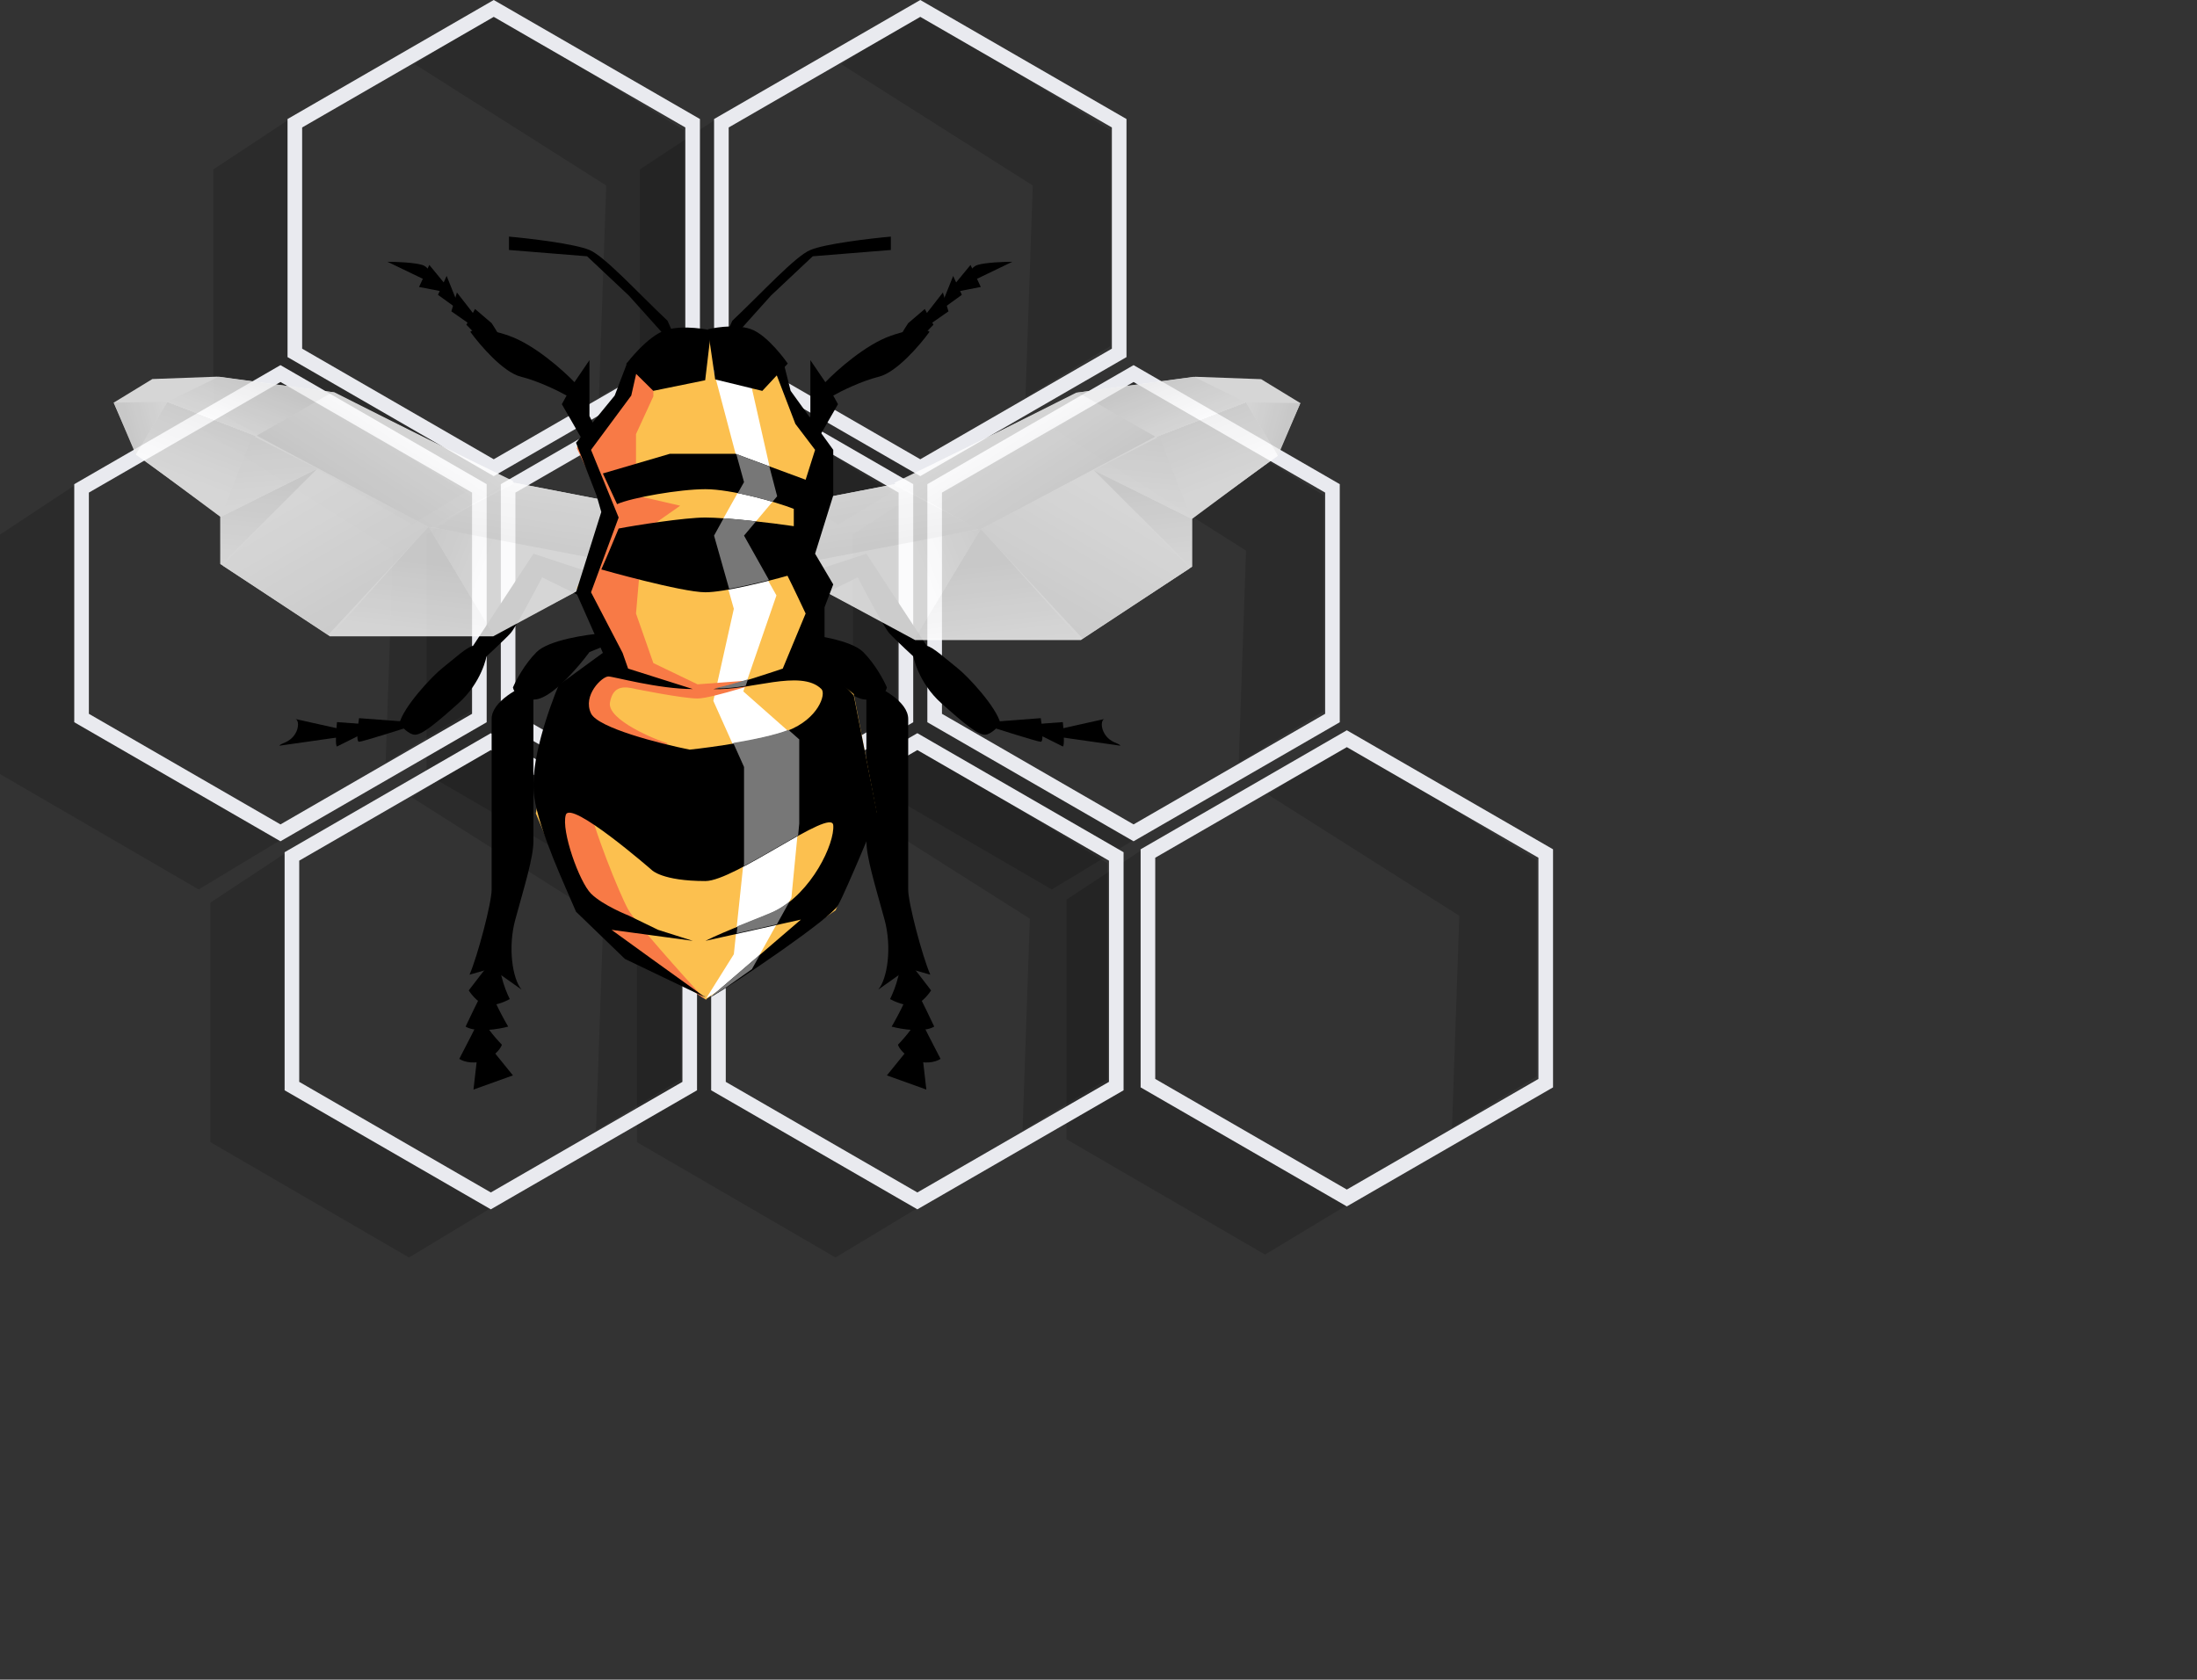 <svg width="752" height="575" viewBox="0 0 752 575" fill="none" xmlns="http://www.w3.org/2000/svg">
<rect x="0" y="0" width="752" height="575" fill="#333333" stroke="none"/>
<path d="M292 183L318.5 165.5V246L389 287L360 304.5L292 265V183Z" fill="black" fill-opacity="0.15"/>
<path d="M361 147L387.5 129.5L453 169.5V243.5L424 261L426.5 188.5L361 147Z" fill="black" fill-opacity="0.16"/>
<path d="M319.919 167.193L388 127.887L456.081 167.193V245.807L388 285.113L319.919 245.807V167.193Z" stroke="#E9EAEF" stroke-width="5"/>
<path d="M365 308L391.5 290.5V371L462 412L433 429.5L365 390V308Z" fill="black" fill-opacity="0.15"/>
<path d="M434 272L460.5 254.5L526 294.5V368.5L497 386L499.5 313.5L434 272Z" fill="black" fill-opacity="0.16"/>
<path d="M392.919 292.193L461 252.887L529.081 292.193V370.807L461 410.113L392.919 370.807V292.193Z" stroke="#E9EAEF" stroke-width="5"/>
<path d="M219 58L245.5 40.5V121L316 162L287 179.5L219 140V58Z" fill="black" fill-opacity="0.15"/>
<path d="M288 22L314.5 4.5L380 44.5V118.5L351 136L353.5 63.5L288 22Z" fill="black" fill-opacity="0.16"/>
<path d="M246.919 42.193L315 2.887L383.081 42.193V120.807L315 160.113L246.919 120.807V42.193Z" stroke="#E9EAEF" stroke-width="5"/>
<path d="M146 183L172.5 165.5V246L243 287L214 304.5L146 265V183Z" fill="black" fill-opacity="0.15"/>
<path d="M215 147L241.5 129.5L307 169.5V243.5L278 261L280.5 188.5L215 147Z" fill="black" fill-opacity="0.16"/>
<path d="M173.919 167.193L242 127.887L310.081 167.193V245.807L242 285.113L173.919 245.807V167.193Z" stroke="#E9EAEF" stroke-width="5"/>
<path d="M73 58L99.5 40.5V121L170 162L141 179.5L73 140V58Z" fill="black" fill-opacity="0.15"/>
<path d="M142 22L168.5 4.5L234 44.5V118.5L205 136L207.5 63.5L142 22Z" fill="black" fill-opacity="0.16"/>
<path d="M100.919 42.193L169 2.887L237.081 42.193V120.807L169 160.113L100.919 120.807V42.193Z" stroke="#E9EAEF" stroke-width="5"/>
<path d="M218 309L244.5 291.5V372L315 413L286 430.5L218 391V309Z" fill="black" fill-opacity="0.15"/>
<path d="M287 273L313.5 255.5L379 295.5V369.5L350 387L352.5 314.5L287 273Z" fill="black" fill-opacity="0.16"/>
<path d="M245.919 293.193L314 253.887L382.081 293.193V371.807L314 411.113L245.919 371.807V293.193Z" stroke="#E9EAEF" stroke-width="5"/>
<path d="M72 309L98.5 291.5V372L169 413L140 430.5L72 391V309Z" fill="black" fill-opacity="0.15"/>
<path d="M141 273L167.5 255.5L233 295.5V369.5L204 387L206.5 314.5L141 273Z" fill="black" fill-opacity="0.16"/>
<path d="M99.919 293.193L168 253.887L236.081 293.193V371.807L168 411.113L99.919 371.807V293.193Z" stroke="#E9EAEF" stroke-width="5"/>
<path d="M0 183L26.5 165.5V246L97 287L68 304.5L0 265V183Z" fill="black" fill-opacity="0.15"/>
<path d="M69 147L95.5 129.5L161 169.5V243.5L132 261L134.5 188.5L69 147Z" fill="black" fill-opacity="0.16"/>
<path d="M27.919 167.193L96 127.887L164.081 167.193V245.807L96 285.113L27.919 245.807V167.193Z" stroke="#E9EAEF" stroke-width="5"/>
<path d="M330.848 97.162L346.511 89.62C343.72 89.62 337.437 89.835 334.628 90.697C331.82 91.559 330.938 95.367 330.848 97.162Z" fill="black"/>
<path d="M332.198 90.697L335.708 98.24L325.987 100.125V98.24L332.198 90.697Z" fill="black"/>
<path d="M329.227 100.934L326.257 94.469L321.396 106.59L329.227 100.934Z" fill="black"/>
<path d="M324.636 106.59L322.746 100.125L313.294 112.247H316.535L324.636 106.59Z" fill="black"/>
<path d="M319.505 111.17L316.535 105.782L310.864 110.631C309.783 112.247 307.353 116.126 306.273 118.712C305.193 121.298 308.883 120.688 310.864 120.059L319.505 111.17Z" fill="black"/>
<path d="M250.642 109.823L244.7 123.292V156.694L265.765 175.011L286.829 138.376L285.208 135.413C287.909 133.887 294.822 130.457 300.872 128.948C306.921 127.44 314.914 118.084 318.155 113.594C317.345 112.786 313.564 111.924 304.922 114.941C296.281 117.958 286.379 126.793 282.508 130.834L277.377 123.292V142.417L265.765 165.852L249.291 148.074L250.102 116.557L263.874 101.203L278.187 87.734L304.922 85.579V81C297.901 81.629 282.562 83.424 277.377 85.579C272.192 87.734 260.904 100.125 250.642 109.823Z" fill="black"/>
<path d="M295.47 223.229C291.366 219.134 278.457 217.213 272.516 216.764H261.444L277.377 223.229C281.068 228.257 289.853 238.529 295.47 239.391C301.088 240.253 303.212 237.057 303.572 235.351C302.582 233.016 299.575 227.323 295.47 223.229Z" fill="black"/>
<path d="M303.572 368.151L317.075 373L314.914 354.144L303.572 368.151Z" fill="black"/>
<path d="M312.214 362.494C316.265 364.649 320.315 363.572 321.936 362.494C319.58 357.99 315.711 350.467 314.355 347.441C314.399 346.993 314.325 346.615 314.104 346.332C313.691 345.803 313.846 346.305 314.355 347.441C314.1 350.068 309.813 355.115 307.353 357.646C307.623 358.544 308.973 360.77 312.214 362.494Z" fill="black"/>
<path d="M305.193 351.45C308.523 352.348 316.103 353.605 319.775 351.45C316.805 345.165 311.026 333.241 311.674 335.827C312.322 338.412 307.623 347.32 305.193 351.45Z" fill="black"/>
<path d="M311.944 344.177C314.752 344.177 317.615 340.765 318.695 339.059C314.014 332.863 305.192 321.55 307.353 325.86C309.513 330.17 306.453 338.43 304.652 342.022C305.913 342.74 309.135 344.177 311.944 344.177Z" fill="black"/>
<path d="M310.864 331.517L318.425 333.671C315.634 327.207 310.864 309.105 310.864 304.579V285.454V246.125C310.864 240.091 301.322 235.171 296.551 233.465V287.878C296.551 293.535 299.521 302.963 302.762 314.815C305.354 324.297 303.752 335.108 300.602 338.79L310.864 331.517Z" fill="black"/>
<path d="M293.58 197.638L271.166 208.683L268.735 198.716L296.551 189.557L319.505 224.576L316.535 228.347C313.204 225.294 306.111 218.703 304.382 216.764C302.654 214.824 296.461 203.205 293.58 197.638Z" fill="black"/>
<path d="M378.107 246.125C378.102 246.127 378.096 246.128 378.091 246.129L355.152 251.244L383.508 255.284C382.968 254.296 380.077 254.388 378.107 251.244C376.763 249.098 376.846 246.418 378.091 246.129L378.107 246.125Z" fill="black"/>
<path d="M363.794 247.203C364.064 249.897 364.442 255.338 363.794 255.554L349.211 248.28L363.794 247.203Z" fill="black"/>
<path d="M356.233 253.937C357.313 253.937 356.683 248.55 356.233 245.856L334.898 247.472C341.56 249.627 355.152 253.937 356.233 253.937Z" fill="black"/>
<path d="M327.607 228.616C331.388 231.579 341.11 242.085 342.46 247.742C341.56 248.909 339.273 251.298 337.329 251.513C334.898 251.782 330.037 247.742 322.206 240.738C314.374 233.734 312.484 224.845 312.484 223.768C312.484 222.69 314.915 220.805 317.075 221.074C319.235 221.343 323.826 225.653 327.607 228.616Z" fill="black"/>
<path d="M148.292 97.162L132.628 89.62C135.419 89.62 141.702 89.835 144.511 90.697C147.319 91.559 148.202 95.367 148.292 97.162Z" fill="black"/>
<path d="M146.941 90.697L143.431 98.24L153.153 100.125V98.24L146.941 90.697Z" fill="black"/>
<path d="M149.912 100.934L152.882 94.469L157.743 106.59L149.912 100.934Z" fill="black"/>
<path d="M154.503 106.59L156.393 100.125L165.845 112.247H162.604L154.503 106.59Z" fill="black"/>
<path d="M159.634 111.17L162.604 105.782L168.275 110.631C169.356 112.247 171.786 116.126 172.866 118.712C173.947 121.298 170.256 120.688 168.275 120.059L159.634 111.17Z" fill="black"/>
<path d="M228.498 109.823L234.439 123.292V156.694L213.375 175.011L192.31 138.376L193.931 135.413C191.23 133.887 184.317 130.457 178.268 128.948C172.218 127.44 164.225 118.084 160.984 113.594C161.794 112.786 165.575 111.924 174.217 114.941C182.858 117.958 192.76 126.793 196.631 130.834L201.762 123.292V142.417L213.375 165.852L229.848 148.074L229.038 116.557L215.265 101.203L200.952 87.734L174.217 85.579V81C181.238 81.629 196.577 83.424 201.762 85.579C206.947 87.734 218.235 100.125 228.498 109.823Z" fill="black"/>
<path d="M183.669 223.229C187.774 219.134 200.682 217.213 206.623 216.764H217.695L201.762 223.229C198.072 228.257 189.286 238.529 183.669 239.391C178.052 240.253 175.927 237.057 175.567 235.351C176.557 233.016 179.564 227.323 183.669 223.229Z" fill="black"/>
<path d="M175.567 368.151L162.064 373L164.225 354.144L175.567 368.151Z" fill="black"/>
<path d="M166.925 362.494C162.874 364.649 158.824 363.572 157.203 362.494C159.559 357.99 163.428 350.467 164.784 347.441C164.74 346.993 164.814 346.615 165.035 346.332C165.448 345.803 165.293 346.305 164.784 347.441C165.039 350.068 169.326 355.115 171.786 357.646C171.516 358.544 170.166 360.77 166.925 362.494Z" fill="black"/>
<path d="M173.947 351.45C170.616 352.348 163.036 353.605 159.364 351.45C162.334 345.165 168.114 333.241 167.465 335.827C166.817 338.412 171.516 347.32 173.947 351.45Z" fill="black"/>
<path d="M167.195 344.177C164.387 344.177 161.524 340.765 160.444 339.059C165.125 332.863 173.947 321.55 171.786 325.86C169.626 330.17 172.687 338.43 174.487 342.022C173.227 342.74 170.004 344.177 167.195 344.177Z" fill="black"/>
<path d="M168.276 331.517L160.714 333.671C163.505 327.207 168.276 309.105 168.276 304.579V285.454V246.125C168.276 240.091 177.817 235.171 182.588 233.465V287.878C182.588 293.535 179.618 302.963 176.377 314.815C173.785 324.297 175.387 335.108 178.538 338.79L168.276 331.517Z" fill="black"/>
<path d="M185.559 197.638L207.973 208.683L210.404 198.716L182.588 189.557L159.634 224.576L162.604 228.347C165.935 225.294 173.028 218.703 174.757 216.764C176.485 214.824 182.678 203.205 185.559 197.638Z" fill="black"/>
<path d="M101.032 246.125C101.038 246.127 101.043 246.128 101.048 246.129L123.987 251.244L95.631 255.284C96.171 254.296 99.062 254.388 101.032 251.244C102.377 249.098 102.293 246.418 101.048 246.129L101.032 246.125Z" fill="black"/>
<path d="M115.345 247.203C115.075 249.897 114.697 255.338 115.345 255.554L129.928 248.28L115.345 247.203Z" fill="black"/>
<path d="M122.907 253.937C121.826 253.937 122.456 248.55 122.907 245.856L144.241 247.472C137.579 249.627 123.987 253.937 122.907 253.937Z" fill="black"/>
<path d="M151.532 228.616C147.751 231.579 138.029 242.085 136.679 247.742C137.579 248.909 139.866 251.298 141.81 251.513C144.241 251.782 149.102 247.742 156.933 240.738C164.765 233.734 166.655 224.845 166.655 223.768C166.655 222.69 164.225 220.805 162.064 221.074C159.904 221.343 155.313 225.653 151.532 228.616Z" fill="black"/>
<g opacity="0.8">
<path d="M176.107 165.314L217.965 173.395L214.724 193.059L168.815 217.841H112.914L75.377 193.059V176.897L46.751 155.616L38.92 137.838L52.152 129.756L74.297 128.948L114.535 134.336L176.107 165.314Z" fill="white"/>
<path d="M146.671 180.129L113.454 217.303H168.815L146.671 180.129Z" fill="url(#paint0_linear_1082_1619)"/>
<path d="M146.671 180.399L169.085 217.303L214.454 193.328L173.406 184.978L146.671 180.399Z" fill="url(#paint1_linear_1082_1619)"/>
<path d="M146.671 180.399L112.374 217.303L76.187 193.598L109.134 159.926L146.671 180.399Z" fill="url(#paint2_linear_1082_1619)"/>
<path d="M74.837 128.948L114.535 134.336L86.719 149.69L75.917 176.897L46.481 155.616L57.283 137.568L74.837 128.948Z" fill="url(#paint3_linear_1082_1619)"/>
<path d="M176.377 165.314L147.211 180.399L214.725 193.328L217.965 173.395L176.377 165.314Z" fill="url(#paint4_linear_1082_1619)"/>
<path d="M113.724 134.336L87.799 149.151L147.211 180.668L175.837 164.775L113.724 134.336Z" fill="url(#paint5_linear_1082_1619)"/>
<path d="M108.593 160.465L75.647 193.328V176.897L108.593 160.465Z" fill="url(#paint6_linear_1082_1619)"/>
<path d="M108.593 160.465L86.449 149.151L75.647 176.897L108.593 160.465Z" fill="url(#paint7_linear_1082_1619)"/>
<path d="M57.283 137.568L46.481 155.616L38.92 137.838L57.283 137.568Z" fill="url(#paint8_linear_1082_1619)"/>
</g>
<g opacity="0.8">
<path d="M305.817 165.857L263.321 174.051L266.611 193.988L313.22 219.115H369.974L408.084 193.988V177.601L437.146 156.025L445.097 137.999L431.662 129.805L409.18 128.986L368.329 134.448L305.817 165.857Z" fill="white"/>
<path d="M335.702 180.879L369.425 218.569H313.22L335.702 180.879Z" fill="url(#paint9_linear_1082_1619)"/>
<path d="M335.702 181.152L312.946 218.569L266.885 194.261L308.559 185.795L335.702 181.152Z" fill="url(#paint10_linear_1082_1619)"/>
<path d="M335.702 181.152L370.522 218.569L407.261 194.534L373.812 160.395L335.702 181.152Z" fill="url(#paint11_linear_1082_1619)"/>
<path d="M408.632 128.986L368.329 134.448L396.568 150.016L407.535 177.601L437.42 156.025L426.453 137.726L408.632 128.986Z" fill="url(#paint12_linear_1082_1619)"/>
<path d="M305.543 165.857L335.154 181.152L266.611 194.261L263.321 174.051L305.543 165.857Z" fill="url(#paint13_linear_1082_1619)"/>
<path d="M369.151 134.448L395.472 149.47L335.154 181.425L306.092 165.311L369.151 134.448Z" fill="url(#paint14_linear_1082_1619)"/>
<path d="M374.36 160.941L407.809 194.261V177.601L374.36 160.941Z" fill="url(#paint15_linear_1082_1619)"/>
<path d="M374.36 160.941L396.842 149.47L407.809 177.601L374.36 160.941Z" fill="url(#paint16_linear_1082_1619)"/>
<path d="M426.453 137.726L437.42 156.025L445.097 137.999L426.453 137.726Z" fill="url(#paint17_linear_1082_1619)"/>
</g>
<path d="M216.615 122.753L213.373 136.76L197.44 152.923L208.512 177.166L197.44 201.41L208.512 223.768L191.229 237.775L183.397 278.45L197.44 311.852L241.729 342.292V342.022L286.018 311.619L300.061 278.256L292.229 237.629L274.946 223.638L284.668 200.063L273.596 180.129L284.938 154.493L270.085 136.734L267.385 122.753L241.729 114.133L216.615 122.753Z" fill="#FCC04F"/>
<path d="M257.123 131.912L244.159 126.524L254.421 165.314L244.159 183.631L251.181 208.413L244.159 239.93L254.421 262.827V295.959L251.181 326.668L241.73 341.753L257.122 332.055L270.895 307.273L273.325 282.221V253.399L254.421 236.697L265.764 203.834L254.421 183.631L265.764 170.162L257.123 131.912Z" fill="white"/>
<path d="M223.635 125.447L241.189 116.288H249.29L241.189 113.864L217.695 122.483L212.563 135.683L197.44 153.461L208.782 177.166L197.44 202.487L208.782 224.037C205.002 226.461 196.684 231.903 193.659 234.273C189.879 237.236 185.558 257.439 185.558 273.063C185.558 285.562 193.479 303.771 197.44 311.314L241.189 342.022C233.447 333.582 217.37 315.624 214.994 311.314C212.023 305.926 202.841 283.299 200.951 273.063C199.439 264.874 223.186 258.786 228.497 254.476C224.806 253.399 207.702 246.503 208.782 240.469C209.863 234.435 213.914 234.991 217.695 235.889C217.695 235.889 233.627 239.122 238.758 239.122C243.89 239.122 263.874 232.388 263.874 232.388L238.758 234.273L223.635 227L217.695 210.03L220.125 182.015L232.818 173.126L217.695 169.624V148.613L223.635 135.683V125.447Z" fill="#F87A46"/>
<path d="M202.301 202.757L213.103 223.498L214.995 228.886L237.138 235.889C225.256 235.889 209.971 231.579 208.242 231.579C206.082 231.579 199.33 238.044 202.301 244.24C204.678 249.196 225.796 254.566 236.058 256.631C243.709 255.823 261.119 253.399 269.544 250.166C280.076 246.126 282.865 237.593 281.157 235.889C274.135 228.886 256.222 236.608 244.16 235.889C250.101 234.991 267.925 228.886 267.925 228.886L275.756 210.03C275.756 210.03 270.985 199.883 269.544 197.1C262.883 198.985 247.94 202.757 241.459 202.757C233.357 202.757 205.813 194.945 205.813 194.945C207.973 190.096 209.807 185.599 211.754 180.937C217.245 179.86 234.329 177.166 241.459 177.166C248.588 177.166 264.594 179.052 271.706 180.129L271.705 174.203C265.495 171.779 250.317 167.469 241.459 167.469C232.601 167.469 216.255 170.342 211.214 172.587L206.353 162.081L229.306 155.347H251.722L275.756 164.236L278.996 154L272.245 145.111L265.224 126.793L268.195 124.1L270.626 133.797L285.207 154V169.624L278.996 189.557L285.207 200.063L282.237 207.875V225.923C283.227 228.796 292.229 238.044 292.229 238.044L300.331 278.989C300.331 278.989 289.798 304.579 286.828 309.967C284.451 314.277 252.891 335.827 243.079 341.484L274.135 314.816L241.459 322.089C247.94 318.766 262.055 313.567 264.953 312.122C277.916 305.657 285.748 288.686 285.207 282.491C284.667 276.295 251.451 301.616 241.459 301.616C226.606 301.616 223.095 297.845 223.095 297.845C223.095 297.845 195.28 273.602 193.659 278.989C192.039 284.376 198.25 301.886 202.301 305.926C206.352 309.967 215.264 313.469 215.264 313.469L225.256 318.317L237.138 322.089L209.322 318.317L223.095 328.284L241.459 341.484L213.913 328.284L197.17 312.122C193.569 303.592 184.586 284.646 182.857 272.793C181.129 260.941 188.168 241.995 191.229 234.543L206.352 223.498L197.17 202.757L204.191 180.399L205.813 175.281L204.191 169.624L197.17 151.576L210.403 135.413L214.724 124.1L218.505 124.638L216.074 135.413L202.301 154L211.754 177.166L202.301 202.757Z" fill="black"/>
<path d="M260.762 133.258L269.005 124.417C269.005 124.417 262.467 115.085 256.782 113.12C251.097 111.156 242.853 113.12 242.853 113.12L245.241 129.487L260.762 133.258Z" fill="black" stroke="black"/>
<path d="M223.776 133.258L214.995 124.578C214.995 124.578 221.959 115.416 228.015 113.487C234.071 111.558 242.853 113.487 242.853 113.487L240.92 129.756L223.776 133.258Z" fill="black" stroke="black"/>
<path d="M251.992 155.347L256.043 156.963L263.334 159.657L266.012 169.893L264.414 171.779C260.779 170.71 256.602 169.649 252.532 168.816L254.669 165.044L251.992 155.347Z" fill="#777777"/>
<path d="M249.571 201.587L244.407 183.362L247.671 177.435C251.044 177.706 255.233 177.974 258.743 178.513L254.669 183.362L263.215 198.583C258.951 199.66 253.948 200.815 249.571 201.587Z" fill="#777777"/>
<path d="M245.299 235.658L245.344 235.455C247.958 234.944 252.023 233.785 256.003 232.564L255.233 234.796C251.757 235.332 248.361 235.737 245.299 235.658Z" fill="#777777"/>
<path d="M250.987 254.341L254.669 262.557V295.69L254.583 296.509C258.331 294.542 262.373 292.207 266.259 289.962C268.661 288.574 271.003 287.22 273.18 286.01L273.573 281.952V253.129L269.877 249.864C269.849 249.875 269.821 249.886 269.792 249.897C265.187 251.663 257.899 253.189 250.987 254.341Z" fill="#777777"/>
<path d="M270.216 308.67C268.646 309.891 266.972 310.97 265.201 311.852C264.085 312.409 261.307 313.522 257.941 314.87C256.205 315.566 254.312 316.324 252.41 317.101L252.158 319.493L265.902 316.434L270.216 308.67Z" fill="#777777"/>
<path d="M260.167 326.754L257.37 331.786L248.339 338.152C246.358 339.406 244.646 340.454 243.327 341.214L260.167 326.754Z" fill="#777777"/>
<path d="M241.01 340.713L241.707 341.214L240.92 340.837L241.01 340.713Z" fill="#777777"/>
<defs>
<linearGradient id="paint0_linear_1082_1619" x1="120.476" y1="189.557" x2="117.251" y2="218.113" gradientUnits="userSpaceOnUse">
<stop stop-color="#EEEEEE"/>
<stop offset="1" stop-color="white"/>
</linearGradient>
<linearGradient id="paint1_linear_1082_1619" x1="133.708" y1="177.435" x2="167.442" y2="190.693" gradientUnits="userSpaceOnUse">
<stop offset="0.098" stop-color="#EEEEEE"/>
<stop offset="1" stop-color="white"/>
</linearGradient>
<linearGradient id="paint2_linear_1082_1619" x1="123.176" y1="220.805" x2="96.003" y2="174.682" gradientUnits="userSpaceOnUse">
<stop stop-color="#EEEEEE"/>
<stop offset="1" stop-color="white"/>
</linearGradient>
<linearGradient id="paint3_linear_1082_1619" x1="66.195" y1="122.483" x2="51.945" y2="159.412" gradientUnits="userSpaceOnUse">
<stop stop-color="#EEEEEE"/>
<stop offset="0.438" stop-color="white"/>
<stop offset="0.44" stop-color="#F3F3F3"/>
<stop offset="1" stop-color="white"/>
</linearGradient>
<linearGradient id="paint4_linear_1082_1619" x1="182.318" y1="196.561" x2="187.961" y2="160.461" gradientUnits="userSpaceOnUse">
<stop stop-color="#EEEEEE"/>
<stop offset="1" stop-color="white"/>
</linearGradient>
<linearGradient id="paint5_linear_1082_1619" x1="136.409" y1="180.399" x2="154.169" y2="152.882" gradientUnits="userSpaceOnUse">
<stop stop-color="#EEEEEE"/>
<stop offset="1" stop-color="white"/>
</linearGradient>
<linearGradient id="paint6_linear_1082_1619" x1="82.668" y1="165.583" x2="79.444" y2="194.138" gradientUnits="userSpaceOnUse">
<stop stop-color="#EEEEEE"/>
<stop offset="1" stop-color="white"/>
</linearGradient>
<linearGradient id="paint7_linear_1082_1619" x1="88.069" y1="142.148" x2="90.757" y2="172.857" gradientUnits="userSpaceOnUse">
<stop stop-color="#EEEEEE"/>
<stop offset="1" stop-color="white"/>
</linearGradient>
<linearGradient id="paint8_linear_1082_1619" x1="41.89" y1="144.303" x2="58.898" y2="139.972" gradientUnits="userSpaceOnUse">
<stop offset="0.103" stop-color="#EEEEEE"/>
<stop offset="1" stop-color="white"/>
</linearGradient>
<linearGradient id="paint9_linear_1082_1619" x1="362.297" y1="190.438" x2="365.562" y2="219.391" gradientUnits="userSpaceOnUse">
<stop stop-color="#EEEEEE"/>
<stop offset="1" stop-color="white"/>
</linearGradient>
<linearGradient id="paint10_linear_1082_1619" x1="348.862" y1="178.147" x2="314.626" y2="191.62" gradientUnits="userSpaceOnUse">
<stop offset="0.098" stop-color="#EEEEEE"/>
<stop offset="1" stop-color="white"/>
</linearGradient>
<linearGradient id="paint11_linear_1082_1619" x1="359.555" y1="222.12" x2="387.089" y2="175.323" gradientUnits="userSpaceOnUse">
<stop stop-color="#EEEEEE"/>
<stop offset="1" stop-color="white"/>
</linearGradient>
<linearGradient id="paint12_linear_1082_1619" x1="417.405" y1="122.431" x2="431.84" y2="159.886" gradientUnits="userSpaceOnUse">
<stop stop-color="#EEEEEE"/>
<stop offset="0.438" stop-color="white"/>
<stop offset="0.44" stop-color="#F3F3F3"/>
<stop offset="1" stop-color="white"/>
</linearGradient>
<linearGradient id="paint13_linear_1082_1619" x1="299.511" y1="197.539" x2="293.797" y2="160.934" gradientUnits="userSpaceOnUse">
<stop stop-color="#EEEEEE"/>
<stop offset="1" stop-color="white"/>
</linearGradient>
<linearGradient id="paint14_linear_1082_1619" x1="346.121" y1="181.152" x2="328.123" y2="153.23" gradientUnits="userSpaceOnUse">
<stop stop-color="#EEEEEE"/>
<stop offset="1" stop-color="white"/>
</linearGradient>
<linearGradient id="paint15_linear_1082_1619" x1="400.681" y1="166.13" x2="403.946" y2="195.084" gradientUnits="userSpaceOnUse">
<stop stop-color="#EEEEEE"/>
<stop offset="1" stop-color="white"/>
</linearGradient>
<linearGradient id="paint16_linear_1082_1619" x1="395.197" y1="142.369" x2="392.477" y2="173.506" gradientUnits="userSpaceOnUse">
<stop stop-color="#EEEEEE"/>
<stop offset="1" stop-color="white"/>
</linearGradient>
<linearGradient id="paint17_linear_1082_1619" x1="442.081" y1="144.554" x2="424.816" y2="140.152" gradientUnits="userSpaceOnUse">
<stop offset="0.103" stop-color="#EEEEEE"/>
<stop offset="1" stop-color="white"/>
</linearGradient>
</defs>
</svg>
